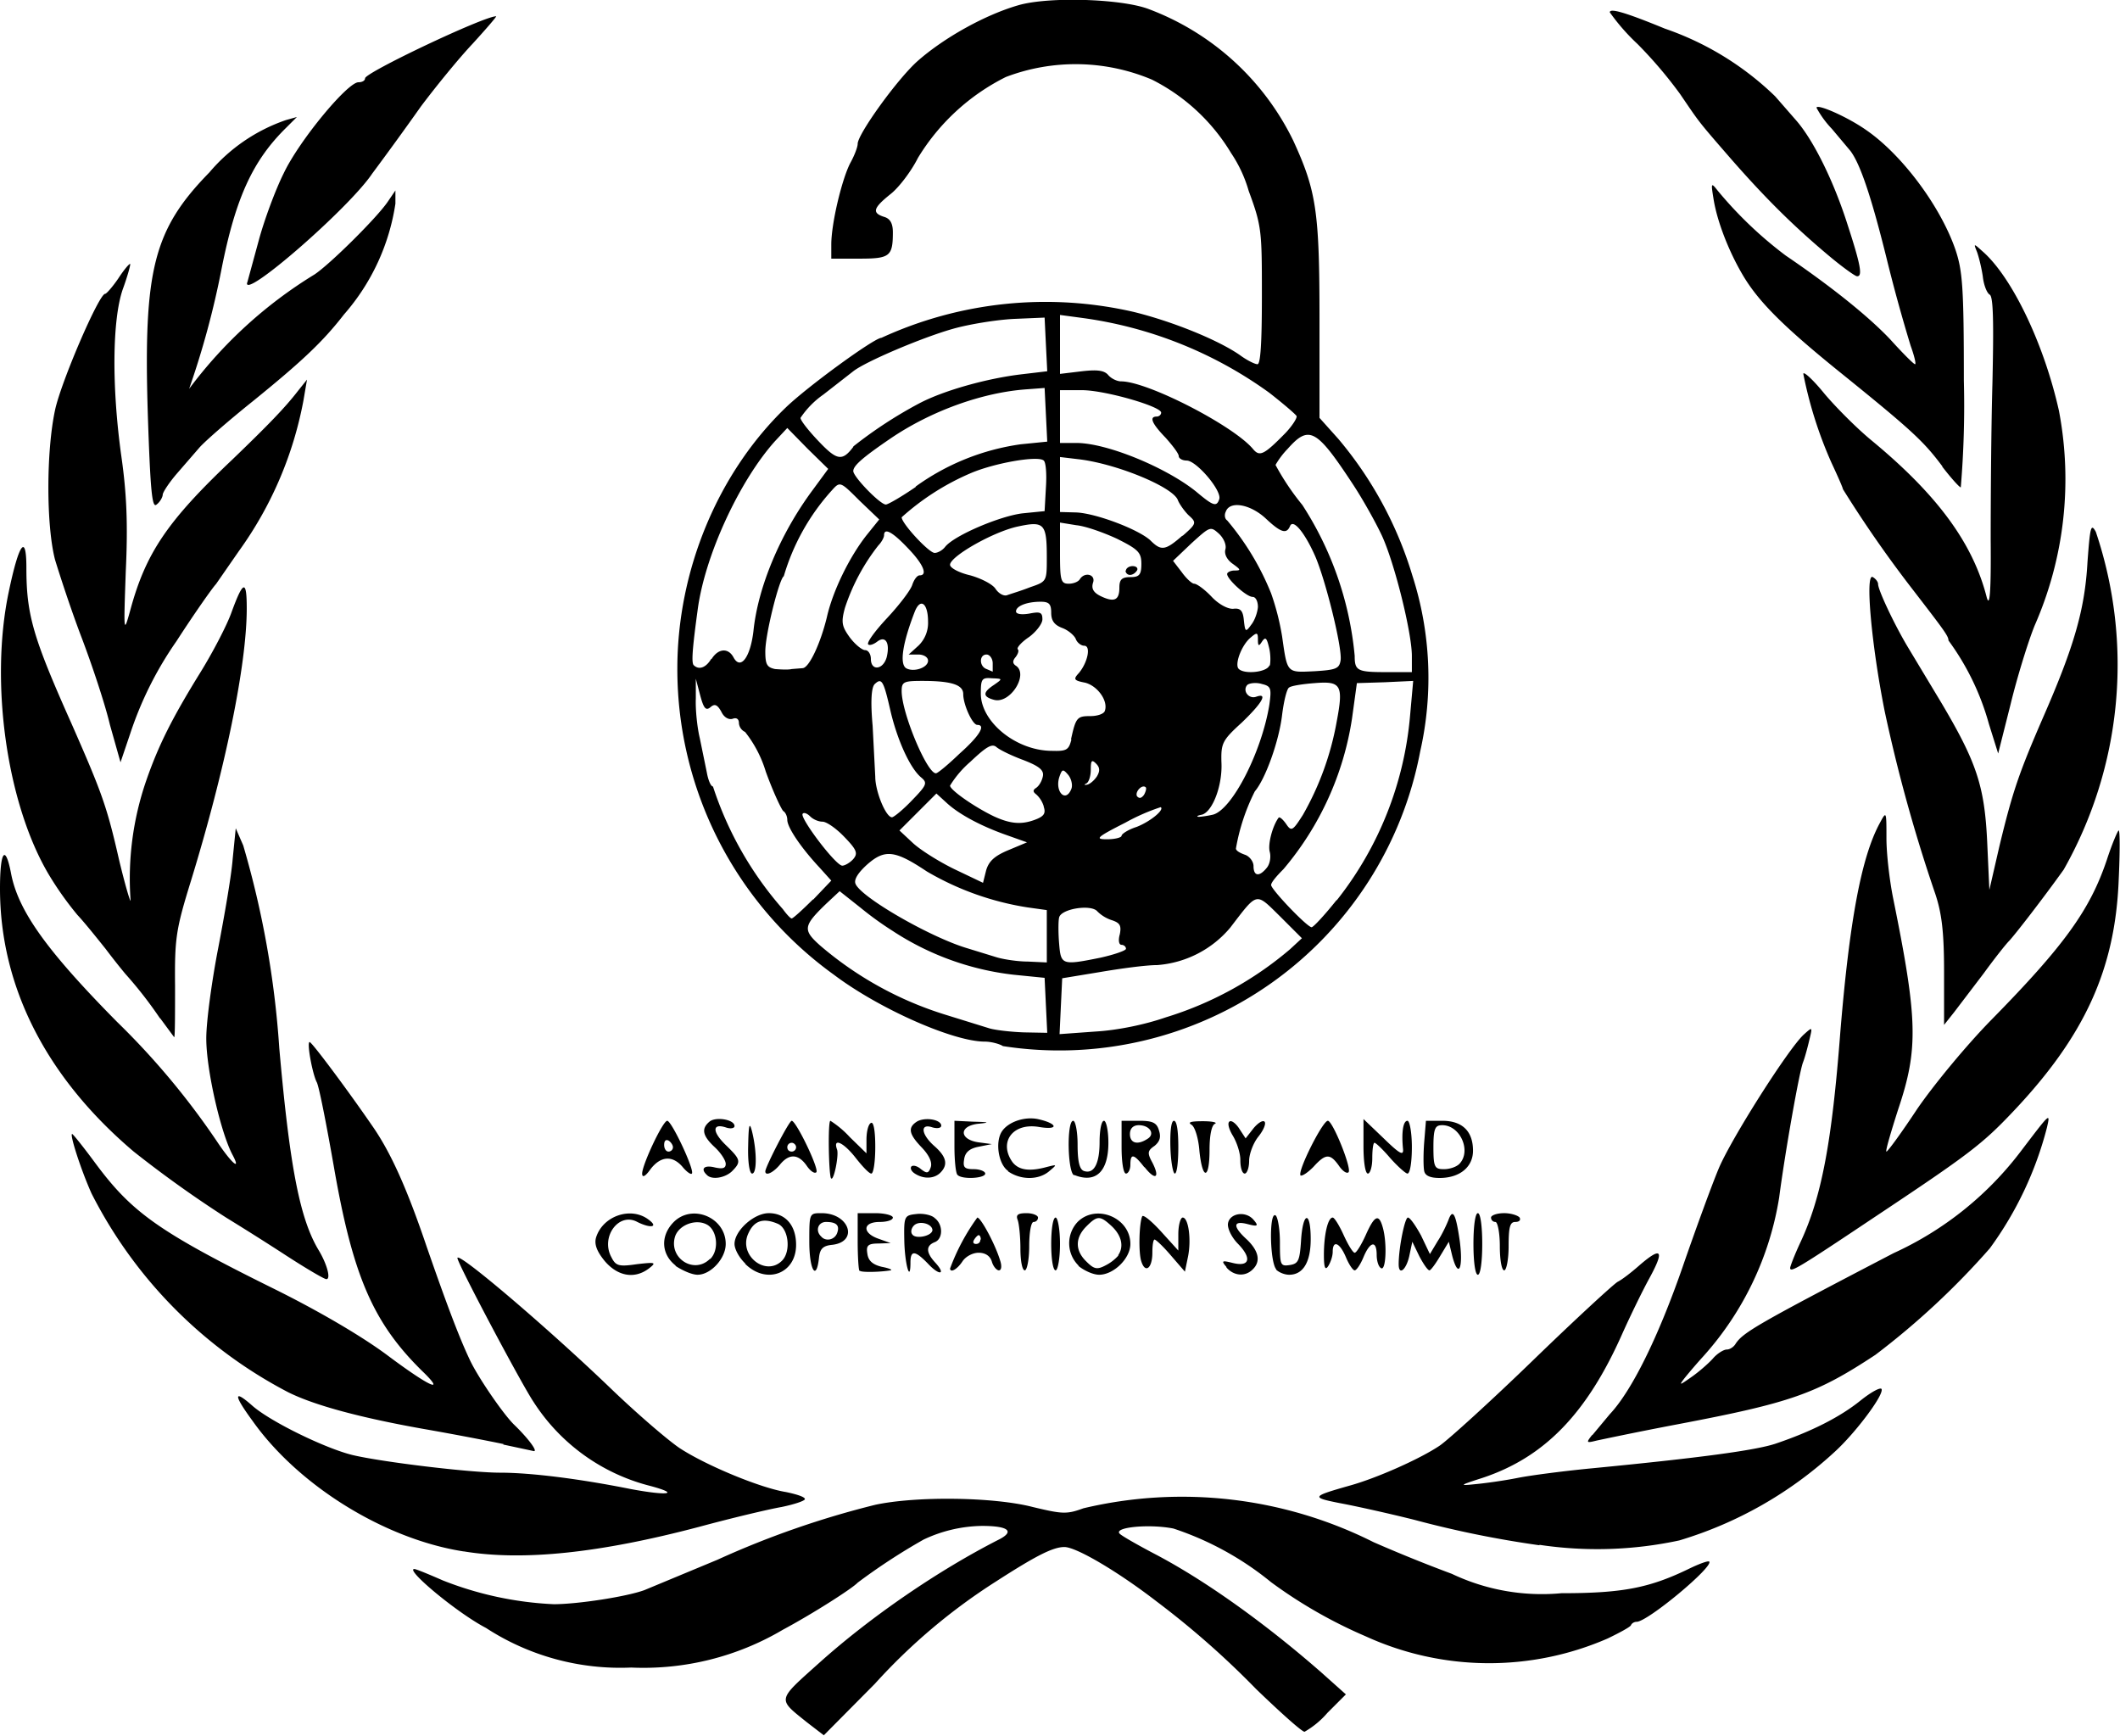<svg xmlns="http://www.w3.org/2000/svg" width="482" height="394.6">
  <path d="M183.4 391.5c-6.7-5.4-6.8-4.8 2.9-13.5 11.6-10.4 27-21 41-28.1 3.4-1.8 1.9-3-4-3A32 32 0 0 0 210 350a139 139 0 0 0-15 9.8c-1.2 1.3-10.1 7-17 10.7a62.3 62.3 0 0 1-34.5 8.6 56 56 0 0 1-33-9c-6.7-3.5-18.5-13.4-16.3-13.4.4 0 3.3 1.2 6.5 2.6a78.1 78.1 0 0 0 25.2 5.4c5.4 0 16.5-1.7 20.6-3.2l16.6-6.9a206 206 0 0 1 35.9-12.5c9.3-2 26.9-1.8 35.8.5 6.7 1.6 7.7 1.7 11.5.3a97 97 0 0 1 66 7.7 343 343 0 0 0 17.8 7.2 47.7 47.7 0 0 0 24.9 4.4c14 0 20.1-1.2 29.3-5.7 2.1-1 4-1.7 4.3-1.5 1.1 1.1-14 13.7-16.5 13.7-.5 0-1.1.3-1.3.8-.2.4-2.6 1.7-5.3 3a67.5 67.5 0 0 1-55-.5 108 108 0 0 1-21.5-12.3 69.5 69.5 0 0 0-22.2-12.2c-5.5-1.1-13.8-.3-12.2 1.2.5.5 4 2.5 7.8 4.5 11.5 6 25.2 15.8 38 27l5.6 5-4.2 4.2a19.8 19.8 0 0 1-5.2 4.3c-.6 0-5.5-4.4-11-9.7a197.2 197.2 0 0 0-22.6-19.9c-8.8-6.8-18.3-12.4-21-12.4-2.6 0-6.5 2-15.5 7.8a134.3 134.3 0 0 0-27.6 23.3l-11.6 11.7zm-78-38.8c-18-2.8-37.6-15-48-29.7-4.4-6-4.3-7.2 0-3.4 4.1 3.6 16.6 9.7 22.8 11.2 6.8 1.6 26.7 4 33.5 4 7 0 18.1 1.4 29.6 3.7 8.5 1.6 11.6 1.2 4.5-.7a44.5 44.5 0 0 1-26.5-19.1c-2.7-4-17.3-31.5-17.3-32.7 0-1.6 20.2 15.6 34.5 29.3 6 5.8 13.2 12 16 13.9 6.1 4 18.5 9.1 24.2 10 2.4.5 4.3 1.1 4.3 1.6 0 .4-2.4 1.2-5.3 1.8-2.9.5-11.3 2.5-18.7 4.5-22.7 6-40.1 7.8-53.5 5.6zm244.6-1.4a237 237 0 0 1-28.5-5.8c-6-1.5-13.7-3.2-17-3.8-6.5-1.3-6.3-1.5 2.5-4 6.1-1.7 16-6.1 20.4-9.1 2-1.4 11.5-10 21.2-19.4 9.6-9.3 18.3-17.3 19.2-17.8 1-.5 3.2-2.2 5-3.8 5-4.3 5.7-3.4 2.2 3-1.7 3.1-4.5 8.9-6.2 12.7-8 18-17.6 28-31.8 32.7-5.3 1.7-5.3 1.8-1.5 1.4 2.2-.2 6.5-.8 9.5-1.4 3-.6 10.7-1.6 17-2.2 24.8-2.4 37.2-4.1 41.7-5.6 8-2.7 14.6-6 19.3-9.8 2.5-2 4.6-3.1 4.8-2.6.5 1.4-6 10-10.6 14.2a90.2 90.2 0 0 1-35.4 20.2 88.8 88.8 0 0 1-31.8 1zm-235.5-23c-3.3-.7-11.6-2.3-18.5-3.5-14-2.5-24.5-5.3-30.5-8.3a104 104 0 0 1-44.7-45.2c-2.5-5.6-5-13.5-4.4-13.5.2 0 2.6 3 5.4 6.8C30 275.6 36 280 62.3 293c10.5 5.2 20.3 11 25.9 15.2 9.5 7.1 13.3 8.8 7.8 3.5-11.2-11-15.8-21.7-20.1-46.5-1.7-9.7-3.4-18.4-3.9-19.2-1-2-2.3-9.1-1.6-9.1.5 0 8.7 11 14.2 19 4.2 6 7.9 14.2 12.4 27.5 4.2 12.1 7.2 20.2 9.7 25.5 1.8 4 7.8 12.7 10.2 15 3 2.9 5.4 6 4.5 6l-7-1.5zm247.5-2l4-4.8c5-5.3 11-17.5 16.5-33.3 3-8.7 6.7-18.8 8.2-22.4 2.7-6.6 15.9-27.4 19.4-30.6 2-1.8 2-1.8 1.3 1.1-.4 1.7-1 4-1.5 5.3-.8 2.1-4 20-5.4 30.7a70.7 70.7 0 0 1-17.2 36 123 123 0 0 0-4.3 5c-1.3 1.7-1.2 1.7 1.5-.2 1.6-1.1 3.8-3 4.9-4.2 1-1.2 2.5-2.1 3.2-2.1.7 0 1.6-.6 2-1.3 1.7-2.6 5-4.5 35.9-20.6a75.7 75.7 0 0 0 28.9-23.1c6.7-8.8 6.8-9 6-5.5a80.4 80.4 0 0 1-13 27.5 176 176 0 0 1-26 24.2c-13.5 8.9-19.2 10.9-45 15.8a876 876 0 0 0-18.4 3.7c-2.4.6-2.4.5-1-1.3zM64.4 285a646 646 0 0 0-13-8.2 260.4 260.4 0 0 1-21-15C10.7 245.1 0 224.5 0 202c0-8.5 1.2-10.2 2.5-3.5 1.6 8.5 8 17.5 24.1 33.8a172.8 172.8 0 0 1 22.8 27.3c3.2 4.8 5.5 6.8 3.5 3-2.7-5-6-19.4-6-26.5 0-4 1.3-13.3 2.7-20.5 1.4-7.3 3-16.4 3.3-20.3l.7-7 1.7 3.9a214 214 0 0 1 8.2 46.1c2.4 27.2 4.7 38.9 9 46 1.8 3 2.8 6.5 1.7 6.5-.5 0-4.9-2.6-9.8-5.8zm73.1 1.7c-1.8-2.2-2.4-3.8-2-5.3 1.5-5 8-7.2 12-4.1 2.3 1.7.4 2-2.6.5-4.2-2.3-8.4 3.4-5.9 8 1 2 1.7 2.2 5.8 1.6 4.3-.5 4.5-.4 2.7 1-3.2 2.4-7 1.8-10-1.7zm16.1 1c-3.2-2.5-3.5-6.6-.6-9.7 4.2-4.5 12-1.3 12 4.8 0 3.3-3.4 7-6.4 7-1.3 0-3.5-1-5-2zm7.9-1.5c2-2 1.6-6.3-.6-7.7-2.6-1.6-6.8 0-7.5 2.9-1.2 4.8 4.5 8.3 8 4.8zm8 1.1c-1.4-1.3-2.5-3.3-2.5-4.5 0-3 4.4-7 7.8-7 3.8 0 6.2 2.8 6.2 7.2 0 6.6-6.8 9.1-11.6 4.3zm8.3-.7c2.1-2.1 1.5-7.4-1-8.4-3.3-1.4-5.4-.7-6.7 2.3-2.2 4.9 4 9.8 7.7 6.1zm17.6 2.3c-.2-.2-.4-3.3-.4-6.8v-6.3h4c2.2 0 4 .5 4 1 0 .6-1.4 1-3 1-3.9 0-4 2.5-.3 3.8l2.8 1-2.8.1c-2.4 0-2.8.5-2.5 2.3.2 1.6 1.2 2.5 3.3 3 1.6.3 2.5.7 2 .8-2.4.4-6.6.5-7 .1zm15.6-1.6c-2.9-3-4-3.2-4-.3 0 4.9-1.3.4-1.4-5-.1-5.5 0-5.7 2.7-6 1.5-.2 3.5.2 4.2.9 2 1.5 1.9 4.8 0 5.5-2 .8-2 2.3.1 4.6 2.6 2.8 1 3.1-1.6.3zm1-7.6c0-1.5-3-2.3-4.2-1.1-.6.6-.8 1.5-.4 2 .7 1.2 4.6.4 4.6-1zm33.2 8a7.1 7.1 0 0 1-.2-9.9c4.2-4.2 12-1 12 5 0 3.3-3.8 7-7.1 7-1.4 0-3.5-1-4.7-2zm9-2.3c1.4-2 .8-4.5-1.4-6.6-2.7-2.5-3.3-2.5-5.8 0-2.6 2.6-2.6 5.5 0 8 1.7 1.7 2.4 1.9 4.3.9a9.8 9.8 0 0 0 3-2.3zm24.7 2.7c-1.3-1.5-1.1-1.6 1.3-1 3.9 1 4.5-1 1.3-4.3-1.5-1.5-2.5-3.6-2.3-4.7.4-2.3 4-2.9 5.8-.8 1.2 1.4 1 1.6-1.3 1-3.4-.9-3.5.5-.2 3.5 2.7 2.6 3.2 5 1.3 6.8-1.7 1.7-4.3 1.5-6-.5zm11.3.5c-1.5-1.5-1.7-13.2-.2-12.3.5.3 1 3.1 1 6.1 0 5.2.1 5.5 2.2 5.2 2-.3 2.3-1 2.6-5.5.4-6.7 2.2-7 2.2-.4 0 5.2-1.7 8.1-4.9 8.1-1 0-2.3-.5-3-1.2zm44.8-5.8c0-4 .4-7 1-7s1 3 1 7-.4 7-1 7-1-3-1-7zm-151-.5c0-6.5 0-6.5 2.8-6.5 6.3 0 8.5 6.5 2.4 7.2-2.1.2-2.8.9-3 3-.6 5.4-2.2 2.7-2.2-3.7zm6.3-1.9c.7-1.8-.1-2.6-2.5-2.6-1.8 0-2.5 2-1.1 3.3 1 1.2 3 .8 3.6-.7zm25.7 8a48 48 0 0 1 6.2-11.6c.8 0 4.1 6.1 5.2 9.8.4 1.2.3 2.2-.3 2.2-.5 0-1.3-.9-1.6-2-.4-1.3-1.5-2-3-2-1.4 0-3 .9-3.7 2-1.2 1.8-2.8 2.7-2.8 1.5zm7-6.6c0-.5-.2-1-.5-1-.2 0-.7.5-1 1-.4.6-.2 1 .4 1 .6 0 1-.4 1-1zm9 2c0-2.6-.3-5.5-.6-6.4-.5-1.2 0-1.6 2-1.6 1.4 0 2.6.5 2.6 1 0 .6-.5 1-1 1-.6 0-1 2.5-1 5.5s-.5 5.5-1 5.5c-.6 0-1-2.2-1-5zm7-1c0-3.3.4-6 1-6 .5 0 1 2.7 1 6s-.5 6-1 6c-.6 0-1-2.7-1-6zm20.5 4c-.7-2-.5-8.8.2-10.3.3-.4 2.2 1.2 4.3 3.5l3.9 4.3v-3.7c0-2.1.5-3.8 1-3.8 1.3 0 2 5 1.2 8.9l-.7 3.4-3.2-3.7c-1.7-2-3.4-3.6-3.7-3.6-.3 0-.5 1.3-.5 3 0 3.5-1.6 4.8-2.5 2zm41.5-1.5c0-4.6.9-8.5 2-8.5.4 0 1.5 1.8 2.5 4s2.1 4 2.5 4c.4 0 1.5-1.8 2.5-4 2-4.5 3-5 3.9-1.7 1 3.6.7 9.9-.4 9.2-.6-.3-1-1.7-1-3 0-3.4-1.5-3.1-3 .5-.7 1.7-1.6 3-2 3-.4 0-1.3-1.3-2-3-1.4-3.3-3-4-3-1.2 0 1-.5 2.4-1 3.2-.7 1.1-1 .4-1-2.5zm17 2.1c0-3.7 1.4-10.6 2.1-10.6.5 0 1.8 1.9 3 4.1l2 4.2 1.8-3c1-1.5 2-3.7 2.4-4.7 1-2.8 1.7-1.5 2.6 4.8.8 6.2-.3 8.6-1.7 3.4l-.8-3.3-2 3.3c-1 1.7-2.1 3.2-2.4 3.2-.4 0-1.4-1.5-2.3-3.2l-1.6-3.3-.7 3.3c-.7 3.1-2.4 4.5-2.4 1.8zm23-4.1c0-3-.5-5.5-1-5.5a1 1 0 0 1-1-1c0-.5 1.3-1 3-1 1.5 0 3.1.5 3.5 1 .3.6-.1 1-1 1-1.2 0-1.5 1.2-1.5 5.5 0 3-.5 5.5-1 5.5-.6 0-1-2.5-1-5.5zm66 5c0-.4 1-3 2.4-6 4.8-10.3 7.1-22.8 9-47.5 2.1-25.5 4.8-40 9-47.7 1.5-2.8 1.5-2.7 1.5 3.5 0 3.5.7 9.5 1.5 13.5 5.6 27.6 5.8 34.3 1.2 48-1.7 5.3-3 9.7-2.7 9.7.3 0 3.5-4.4 7-9.7 3.7-5.4 11.2-14.5 16.9-20.3 16.6-16.9 22.4-25 26.2-36.3 1.2-3.7 2.5-6.7 2.7-6.7.3 0 .3 5 0 11.3-.8 20.2-7.7 35.4-24 52.6-7 7.4-10 9.7-31.5 24-17.8 11.9-19.2 12.7-19.2 11.5zm-261-21.5c0-2 4.7-12 5.7-12s6.3 11.3 5.6 12c-.2.3-1.2-.4-2.1-1.5-2.3-2.7-5-2.5-7.3.5-1.2 1.7-1.9 2-1.9 1zm7-6c0-.5-.5-1.2-1-1.5-.6-.3-1 0-1 1 0 .8.4 1.5 1 1.5.5 0 1-.4 1-1zm7.7 6.3c-1.5-1.4-.6-2.3 1.8-1.7 1.8.4 2.5.2 2.5-.8 0-.8-1.1-2.5-2.5-3.8-2.8-2.6-3.1-4.2-1.2-5.8 1.4-1.2 5.7-.5 5.7 1 0 .5-.9.7-2 .3-3.1-1-3.1 1 0 4 3.4 3.3 3.6 3.8 1.4 6-1.6 1.5-4.6 2-5.7.8zm28.2.7c-.5-1.4-.7-13-.1-13a22 22 0 0 1 4.4 3.7l3.8 3.7v-3.1c0-1.8.4-3.5 1-3.8.6-.4 1 1.7 1 5.4 0 3.4-.4 6.1-.9 6.1s-2-1.6-3.5-3.5c-2.7-3.5-5.3-4.8-4.3-2 .5 1.2-.8 7.7-1.4 6.5zm19.1-1c-.8-.5-1.1-1.2-.8-1.6.4-.4 1.4-.1 2.2.6 1.3 1 1.7 1 2.2-.4.4-1.1-.3-2.7-2-4.5-3-3.1-3.3-4.6-1-6 2-1 5.4-.3 5.4 1 0 .6-1 .7-2 .4-2.9-1-2.6 1.6.5 4.3 2.7 2.4 3.1 4.2 1.3 6-1.4 1.4-3.8 1.5-5.8.2zm9.7.3c-.4-.3-.7-3.3-.7-6.5v-5.8l4.2.2c3.8.1 4 .2 1 .5-4.3.6-4 3.6.3 4.2l3 .4-3 .6c-2.1.4-3.1 1.3-3.3 2.9-.3 1.8.1 2.2 2.2 2.2 1.4 0 2.6.5 2.6 1 0 1.1-5.3 1.4-6.3.3zm11.5-.9c-2.2-1.5-3-6.6-1.4-9 1.4-2.1 5-3.4 8.1-2.8 4.6 1 5 2.6.3 1.8-6-1-9.2 3.5-6 8 1.4 1.8 3.8 2.2 7.8 1.1 2.4-.6 2.4-.6.5 1-2.4 2-6.4 2-9.3 0zm15 1c-1.5-.7-1.7-12.4-.2-12.4.5 0 1 2.4 1 5.4 0 3.7.4 5.6 1.4 6 2.3.8 3.6-1.6 3.6-6.6 0-2.6.4-4.8 1-4.8.5 0 1 2.2 1 5 0 6.6-2.9 9.3-7.8 7.3zm16-1.8c-2.4-3.1-3.2-3.3-3.2-.6 0 1.1-.5 2-1 2-.6 0-1-2.7-1-6v-6h4c3 0 4 .4 4.5 2.2.5 1.5.2 2.5-1 3.5-1.6 1.1-1.7 1.6-.5 3.8 1.8 3.5.7 4.2-1.8 1zm.7-6.5c1.8-1.1.5-3.1-2-3.1-1.2 0-2 .7-2 2 0 2.1 1.7 2.6 4 1.1zm34.8 8.3c-.8-.8 5-12.4 6.2-12.4 1.1 0 5.5 10.9 4.7 11.7-.4.4-1.4-.3-2.2-1.5-2-2.8-3-2.8-5.8.3-1.3 1.3-2.6 2.2-3 1.9zm28.1-1c-.2-1-.2-3.9 0-6.5l.4-4.9h3.7c4.6 0 7 2.4 7 6.8 0 3.7-3 6.2-7.6 6.2-2.1 0-3.3-.5-3.5-1.6zm8-1.6c2.8-2.9.2-8.8-3.9-8.8-1.6 0-2 .7-2 5 0 4.6.3 5 2.4 5 1.3 0 2.8-.5 3.5-1.2zm-161.7-4c.1-5 .3-5.7.9-3.3 1.1 4.5 1.1 9.5 0 9.5-.6 0-1-2.7-.9-6.2zm3.9 5.7c0-1 5.4-11.5 6-11.5 1 0 6.3 11 5.6 11.7-.4.4-1.4-.3-2.2-1.5-1.9-2.7-4-2.8-6.1-.2-1.6 1.9-3.3 2.6-3.3 1.5zm7-5.5c0-.5-.5-1-1-1a1 1 0 0 0-1 1c0 .6.4 1 1 1 .5 0 1-.4 1-1zm85.1 0c-.1-3.7.2-6 .8-6 .7 0 1 2.5 1 6 0 3.3-.3 6-.8 6-.4 0-.9-2.7-1-6zm6.6.9c-.2-2.8-1-5.5-1.8-6-1-.6 0-.8 2.6-.8 2.2 0 3.4.3 2.7.6-.7.3-1.2 2.5-1.2 5.9 0 6.8-1.6 7-2.3.3zm9.3 2c0-1.6-.8-4-1.7-5.5-.8-1.3-1.3-2.8-.8-3.2.4-.4 1.4.3 2.2 1.5l1.5 2.3 1.8-2.3c1-1.2 2.1-1.9 2.5-1.5.4.4-.2 1.9-1.4 3.4s-2.1 4-2.1 5.5c0 1.6-.5 2.9-1 2.9-.6 0-1-1.4-1-3zm28-3.1v-6.2l4.6 4.4c3.6 3.5 4.5 4 4.4 2.5-.4-3.8 0-6.5 1-6.5.5 0 1 2.7 1 6s-.4 6-1 6c-.4 0-2.2-1.6-3.9-3.5-1.7-2-3.3-3.5-3.6-3.5-.3 0-.5 1.6-.5 3.5 0 2-.5 3.5-1 3.5-.6 0-1-2.7-1-6.2zm-82-22.8c-.8-.5-2.7-1-4.1-1-7.2 0-24.1-7.5-34.3-15.2A85.6 85.6 0 0 1 154 152c0-22.3 9.2-44.5 24.7-59.4 5-4.8 20.1-15.8 21.7-15.8a89.3 89.3 0 0 1 57.3-5.9c9 2.2 19.5 6.5 24.3 9.9 1.5 1.1 3.3 2 3.9 2 .7 0 1-5 1-15.4 0-14.8 0-15.9-3-24a30.3 30.3 0 0 0-4-8.6 44.1 44.1 0 0 0-18-16.7 44.6 44.6 0 0 0-33.2-.6 48.9 48.9 0 0 0-20 18.4c-1.5 3-4.3 6.7-6.2 8.2-4 3.2-4.3 4.3-1.5 5.2 1.4.4 2 1.5 2 3.5 0 5.5-.7 6-7.6 6H189v-3.2c0-4.8 2.4-14.8 4.3-18.5 1-1.8 1.7-3.7 1.7-4.4 0-2.2 9-14.7 13.6-18.8 6-5.3 15.3-10.5 22.9-12.7 6.8-2 23.2-1.5 29.5.8a60 60 0 0 1 33 29.9c5.3 11.5 6 16.2 6 40.7V95l4.3 4.8a87 87 0 0 1 16.8 31 75.8 75.8 0 0 1 1.8 40 83.5 83.5 0 0 1-95 67zm9.8-9.2l-.3-6.3-7-.7a63.1 63.1 0 0 1-27.6-10 74 74 0 0 1-7.2-5.2l-4.8-3.8-3 2.8c-5.3 5.1-5.4 6-1.5 9.5a80 80 0 0 0 28.6 15.8l10 3.1c1.4.4 4.9.8 7.8.9l5.3.1zm27.2 2.7a79.3 79.3 0 0 0 28.3-15.5l2.7-2.5-5-5c-5.6-5.5-5-5.6-11.3 2.6a24 24 0 0 1-16.6 8.5c-2.6 0-8.4.8-13.1 1.6l-8.5 1.4-.3 6.3-.3 6.4 8.3-.6c5-.3 11.2-1.6 15.8-3.2zm-27-18.4v-6l-4.3-.6a65 65 0 0 1-23-8.2c-7.2-4.8-9.5-5.1-13.5-1.6-2 1.8-3.1 3.4-2.7 4.4 1.1 3 17 12.2 25.5 14.7l6.5 2c1.6.5 4.9 1 7.2 1l4.3.2zm12.3 4.8c3.1-.7 5.7-1.6 5.7-2 0-.5-.5-.9-1-.9-.6 0-.8-1-.4-2.4.4-2 0-2.6-1.8-3.2a8.3 8.3 0 0 1-3.3-2c-1.4-1.7-8.3-.6-8.7 1.4-.2.8-.2 3.5 0 5.9.4 4.9.6 5 9.5 3.2zm53.6-13a78.4 78.4 0 0 0 16.7-42.1l.7-7.8-6.4.3-6.4.2-1.1 8a69 69 0 0 1-15.6 34.3c-1.5 1.5-2.8 3-2.8 3.6 0 1 8.1 9.5 9.2 9.6.4 0 3-2.8 5.7-6.2zm-119-.2l4.1-4.3-2.7-3c-4.2-4.5-7.3-9.1-7.3-10.8 0-.8-.4-1.7-.9-2-.4-.3-2.3-4.3-4-9a27.1 27.1 0 0 0-4.7-9 2.4 2.4 0 0 1-1.4-2c0-1-.6-1.3-1.4-1-.9.3-2-.3-2.6-1.6-.9-1.6-1.5-1.9-2.5-1-1 .8-1.5.3-2.3-2.7l-1-3.8v4.5c-.1 2.5.3 6.5.9 9l1.6 7.8c.3 1.7.9 3.2 1.4 3.2a79.5 79.5 0 0 0 15.9 27.9c.8 1.1 1.7 2.1 2 2.1.3 0 2.5-2 4.8-4.3zm44.3-11.2l4.3-1.8-4.5-1.6c-6-2.1-11-4.8-13.8-7.4l-2.3-2.1-4.2 4.2-4.2 4.2 3 2.8c1.7 1.6 6 4.3 9.5 6l6.5 3.1.7-2.8c.6-2.1 1.9-3.3 5-4.6zm58.8 4c.7-.8 1-2.4.7-3.6-.5-1.7.6-5.9 2-7.8.2-.3 1 .4 1.7 1.4 1.2 1.8 1.5 1.6 3.8-2a66 66 0 0 0 7.7-21.2c1.6-8.4 1-9.3-5-8.8-2.7.2-5.3.6-5.8 1-.5.2-1.2 3-1.6 6.2-.7 6-3.8 14.6-6.2 17.4a46.3 46.3 0 0 0-4.3 13c0 .5.9 1 2 1.4 1 .3 2 1.5 2 2.6 0 2.3 1.3 2.5 3 .4zm-94-2c1.1-1.3.8-2.1-2-5-1.9-2-4.1-3.5-5-3.5-.9 0-2.1-.5-2.8-1.2-.6-.6-1.4-1-1.7-.6-.8.8 7.5 11.8 9 11.8.6 0 1.8-.7 2.5-1.5zm61-5.3c0-.4 1.5-1.4 3.4-2 3.1-1.2 6.4-3.9 5.5-4.5a46 46 0 0 0-8 3.5c-6.7 3.4-7 3.8-4.2 3.8 1.8 0 3.3-.4 3.3-.8zm-17.7-6.7a6 6 0 0 0-1.7-2.7c-.8-.6-.8-1 0-1.5.7-.5 1.3-1.6 1.5-2.6.3-1.4-.8-2.3-4.4-3.7-2.7-1-5.4-2.3-6.2-3-1-.8-2.3 0-5.9 3.4a23.2 23.2 0 0 0-4.6 5.4c0 1 5.6 4.9 10 7 3.7 1.7 6.2 1.9 9.2.8 2.2-.8 2.6-1.5 2.1-3zm-30-1.3c3.4-3.5 3.6-4 2.2-5.2-2.5-2-5.4-8.3-7-15-1.6-7-2-7.8-3.6-6.3-.8.7-1 4-.5 9.5l.6 11.6c0 3.3 2.4 9.2 3.8 9.2.4 0 2.5-1.7 4.5-3.8zm68.5 3.2c4.4-1.2 11.1-14.4 12.8-25 .5-3.7.4-4.2-1.7-4.7-1.3-.4-2.8-.2-3.3.2-1.2 1.3.3 3.3 2 2.7 2.8-1 1.3 1.5-3.3 5.9-4.4 4-4.7 4.7-4.6 8.9.3 5.3-2 11.3-4.4 12-1 .2-1.4.4-.8.5.5 0 2-.2 3.3-.5zm-15.3-6.2c-.8-.8-2.5 1-2 2 .5.6 1 .5 1.6-.3.4-.7.6-1.5.4-1.7zm-16.9.3c.3-.8 0-2.2-.7-3.1-1.2-1.4-1.4-1.4-2 .3-1.2 3.4 1.4 6.2 2.7 2.8zm5.8-2.8c.7-1.2.7-2-.2-2.9-1-1-1.2-.7-1.2 1.4 0 1.5-.5 2.9-1 3.1-.6.3-.5.4.1.3.7-.1 1.7-1 2.3-1.9zm-31.2-5.2c4.5-4 6-6.5 4-6.5-1.1 0-3.2-4.6-3.2-7 0-2.1-2.6-3-9.3-3-4.2 0-4.7.2-4.7 2.3 0 5 5.8 18.8 7.8 18.7.4 0 2.8-2 5.4-4.5zm25.3-3.2c1.1-5 1.4-5.3 4.4-5.3 1.6 0 3.1-.5 3.3-1.2.8-2.3-1.7-5.7-4.5-6.4-2.6-.5-2.7-.8-1.4-2.2 2-2.4 2.8-6.2 1.2-6.2-.7 0-1.6-.7-1.9-1.5-.3-.8-1.7-2-3-2.5-1.9-.7-2.6-1.7-2.6-3.5 0-2-.5-2.5-2.4-2.5-3.2 0-5.6 1-5.6 2.2 0 .6 1.2.8 3 .5 2.5-.5 3-.3 3 1.3 0 1-1.4 2.8-3 4-1.8 1.2-2.9 2.5-2.6 2.8.3.3.1 1-.5 1.8-.7.8-.7 1.4 0 1.9 3.1 1.9-1.2 8.8-4.9 7.8-2.6-.7-2.6-1.7 0-3.4 2-1.4 2-1.4-.5-1.5-2.3-.2-2.5.2-2.5 3.5 0 6.4 8 13 16.2 13 3.3.1 3.8-.2 4.4-2.6zm-61-16.2c1.5-.1 4.1-5.8 5.5-11.6 1.3-5.8 5-13.5 9-18.6l2.9-3.6-4.5-4.3c-4.3-4.3-4.4-4.4-6.2-2.4a50 50 0 0 0-11 19.6c-1 .5-4.2 13.1-4.2 17.1 0 3 .4 3.6 2.2 4 1.3.1 3 .2 3.8 0l2.5-.2zm28.5-1.7c0-.8-1-1.4-2.2-1.4h-2.2l2.2-2a7.2 7.2 0 0 0 2.2-5.5c0-4.1-1.7-5.5-3-2.3-2.8 7.2-3.5 11.9-2 12.9 1.7 1 5-.1 5-1.7zm14.7.6c0-1.1-.7-2-1.4-2-1.7 0-1.7 2.7 0 3.3l1.4.6v-1.9zm63 .5c.2-.8.2-2.7-.2-4.2-.5-2.1-.8-2.4-1.6-1.2-.7 1.1-.9 1-.9-.5 0-1.6-.2-1.7-1.6-.5-2 1.6-3.6 5.7-2.9 7 1 1.5 6.5 1 7.1-.6zm16.1-1.2c.4-2.8-3.4-18.2-5.8-23.7-2.4-5.4-5-8.5-5.7-6.8-.8 1.9-2.1 1.5-5.6-1.8-3.5-3.2-8.1-4-9-1.5-.4.8-.2 1.7.3 2a60.7 60.7 0 0 1 10 16.6 57 57 0 0 1 2.5 9.8c1.2 8.4 1 8.2 7.3 7.9 5-.3 5.7-.6 6-2.5zm16.2-1c0-5.2-3.9-21-6.8-27.3-1.4-3-4.4-8.4-6.8-12-8.1-12.3-9.8-13.2-14.6-7.8a18.6 18.6 0 0 0-2.8 3.7 57 57 0 0 0 6.1 9.1 75.8 75.8 0 0 1 11.9 34.3c0 3.4.6 3.7 7.2 3.7h5.8zm-159.2.7c1.5-2.4 3.8-2.6 5-.3 1.6 2.9 3.8-.1 4.5-6 1-9.9 6-22 13.4-32l3.6-4.9-4.7-4.6-4.6-4.7-2.8 3c-8 8.9-16 26-17.6 38.5-1.2 8.8-1.4 11.8-.9 12.4 1.2 1.2 2.8.6 4-1.4zm39.8-.4c.8-3.3-.3-5-2.2-3.5-.8.6-1.7.9-2 .6-.4-.4 1.5-3 4.3-6s5.3-6.3 5.7-7.5c.4-1.2 1.1-2.2 1.7-2.2 1.9 0 .8-2.6-2.7-6.2-3.5-3.7-5.4-4.7-5.4-2.9 0 .5-.6 1.6-1.3 2.3a46.3 46.3 0 0 0-7.6 14.2c-.9 3.3-.7 4.2 1.1 6.7 1.2 1.6 2.8 2.9 3.5 2.9.7 0 1.3.9 1.3 2 0 2.8 2.8 2.5 3.6-.4zM286 138c0-1.3-.5-2.3-1.2-2.3-1.4 0-5.8-4-5.8-5.2 0-.4.8-.8 1.7-.8 1.5 0 1.4-.2-.4-1.5-1.3-.9-2-2.2-1.7-3.3.3-1-.4-2.6-1.5-3.6-1.9-1.7-2-1.6-6.2 2.2l-4.2 4 2 2.6c1 1.4 2.3 2.6 2.8 2.6.6 0 2.4 1.3 4 3s3.7 2.8 4.9 2.7c1.6-.2 2.2.4 2.4 2.6.3 2.7.4 2.8 1.7 1 .8-1 1.4-2.8 1.5-4zm-31.5-4.4c0-1.8.5-2.4 2.5-2.4s2.5-.5 2.5-3c0-2.6-.7-3.3-5.5-5.7-3-1.4-7.2-2.9-9.3-3.1l-3.7-.6v7c0 6.2.2 6.9 2 6.9 1 0 2.1-.4 2.5-1 1.1-1.8 3.7-1.1 3 .8-.4 1.3.1 2.2 1.7 3 3.1 1.5 4.3 1 4.3-1.9zm1.5-3.9c0-.5.7-1 1.5-1 .9 0 1.3.5 1 1-.4.6-1 1-1.6 1-.5 0-1-.4-1-1zm-21.8 3.8c3.8-1.3 3.8-1.3 3.8-6.8 0-7.7-.6-8.3-6.6-7-5.6 1.2-15.4 6.8-15.4 8.7 0 .7 2 1.8 4.6 2.4 2.5.7 5 2 5.7 3 .7 1.1 1.9 1.8 2.7 1.5.8-.3 3.2-1 5.2-1.8zm-19.3-9.2c2.1-2.6 12.5-7 17.6-7.6l5-.5.3-5.4c.2-3 0-5.7-.5-6.1-1.3-1.2-11.5.6-16.9 3a56.6 56.6 0 0 0-15.4 9.9c0 1.4 6.2 8.1 7.5 8.1.7 0 1.8-.6 2.4-1.4zm54-2.5c3.2-2.8 3.2-3 1.3-4.7-1-1-2.1-2.6-2.4-3.4-1.1-3-14-8.3-22.6-9.3l-4.2-.5v12.5l3.7.1c4.5.2 14 3.8 16.8 6.3 2.5 2.5 3.4 2.4 7.3-1zm-60.7-11.2a53.4 53.4 0 0 1 23.9-9.6l6-.6-.3-6.1-.3-6.1-4 .3c-10.2.7-22 5-31.2 11.3-6.3 4.3-8.3 6.1-8.3 7.3 0 1.3 6.1 7.6 7.4 7.6.5 0 3.6-1.8 6.8-4zm69 2.9c.7-1.9-5.2-8.8-7.4-8.8-1 0-1.8-.5-1.8-1 0-.6-1.4-2.4-3-4.2-3.1-3.2-3.8-4.8-2-4.8.5 0 1-.4 1-.9 0-1.4-12.8-5.1-18-5.1h-5v12h3.7c7 0 20.5 5.6 27.3 11.1 3.8 3.2 4.6 3.5 5.2 1.7zm-83.2-12a99 99 0 0 1 15-9.8c5.7-3 15.6-5.7 23.2-6.6l5.9-.7-.3-6-.3-6.2-7 .3c-3.9.2-10.2 1.2-14 2.3-7 2-19.7 7.4-22.5 9.6l-6.8 5.3A20 20 0 0 0 182 95c0 .6 1.9 3 4.2 5.4 4.1 4.3 5.3 4.5 7.8 1.2zm98.3-3.1c1.5-1.6 2.6-3.3 2.5-3.8-.2-.4-3-2.8-6.2-5.3a94 94 0 0 0-42.4-17l-5.2-.7v13.4l5-.6c3.5-.4 5.1-.2 6 .9.7.8 2 1.4 2.9 1.4 6 0 25.6 10.1 30 15.4 1.5 1.8 2.5 1.3 7.4-3.7zm-256 133a93.8 93.8 0 0 0-7.8-10 157 157 0 0 1-4.5-5.7c-2-2.5-4.8-6-6.4-7.7a74 74 0 0 1-6.4-9C1.6 183-2.4 155.3 2 134.5c2.3-11 4-13.4 4-5.4 0 10.7 1.5 15.8 10.3 35.5 6.9 15.7 8 18.7 10.8 31 1.2 5 2.4 9.2 2.6 9.2a68.2 68.2 0 0 1 3.5-27.2c2.8-8.1 5.9-14.3 12.4-24.8 2.9-4.7 6-10.7 7-13.5 2.7-7.4 3.5-7.6 3.5-1 0 12.9-4.9 36.6-12.7 62-3.4 11-3.7 13-3.6 23.8 0 6.4 0 11.7-.2 11.7l-3.1-4.2zM442 221c0-9-.5-13.3-2-17.8a360.1 360.1 0 0 1-11.5-41.5c-3-15-4.5-31.6-2.7-30.5.7.4 1.2 1.1 1.2 1.6 0 1.3 3.6 9 6.7 14.2l7.7 12.8c8 13.5 9.8 18.9 10.4 31.5l.5 11 2.3-10c3-12.4 4.4-16.5 10-29.4 7-16 9.4-24.4 10-35 .6-8.2.8-9 1.9-7a94.6 94.6 0 0 1-7.3 76.8c-4.8 6.7-11 14.7-12.4 16.2-.8.8-3.4 4.1-5.8 7.4l-6.7 8.8-2.3 2.9zM25 164.8c-1.1-4.7-4.1-13.7-6.5-20-2.4-6.3-5-14.3-6-17.6-2-7.8-2-24.5 0-33.9 1.3-6.3 10-26.5 11.4-26.5.3 0 1.7-1.6 3-3.5 1.3-2 2.5-3.4 2.7-3.3.1.2-.6 2.8-1.7 5.8-2.4 7-2.5 22.3-.3 38 1.2 8.4 1.5 15.4 1 26-.5 14.1-.5 14.4 1 9 3.5-13 8.4-20.3 23.2-34.3 8.1-7.8 12-11.8 15-15.7l2-2.5L69 91a85.2 85.2 0 0 1-14.7 34.3l-5.2 7.5c-.7.7-4.8 6.5-9 13a81 81 0 0 0-10.5 21l-2.2 6.5zm427.2-.2a58.2 58.2 0 0 0-9.2-19c0-1-.9-2.2-8.3-11.8a271.8 271.8 0 0 1-15.7-22.6c0-.3-1.2-3-2.6-6A94.7 94.7 0 0 1 410 85c0-.7 2.2 1.3 4.8 4.5 2.7 3.2 7.5 8 10.8 10.7 15 12.4 23 23.4 26.1 35.6.7 2.5 1-1.4.9-13 0-9 .1-25.2.4-35.8.3-13.6.2-19.5-.6-20-.7-.4-1.4-2.3-1.6-4.2-.3-2-.9-4.4-1.3-5.5-.8-2-.8-2 1.2-.2 6.7 5.8 14 21 17.4 36.2a82.7 82.7 0 0 1-5.5 48.9c-1.5 3.7-4 11.8-5.5 18l-2.8 11.1zM33.6 94c-1-32.7 1.3-41.8 14-54.8A39.6 39.6 0 0 1 65 27.3l2.5-.7-2.5 2.5C57.5 36.5 53.6 44.9 50.4 61A195.7 195.7 0 0 1 43 88.4a101.6 101.6 0 0 1 28.5-26c3.5-2.3 14.3-13 16.7-16.6l1.7-2.5v3a49.3 49.3 0 0 1-11.7 25.2c-4.8 6.2-9.6 10.7-20.7 19.7-5.5 4.4-11 9.2-12.2 10.6l-5.2 6c-1.7 2-3 4-3.1 4.6 0 .6-.6 1.7-1.4 2.3-1 .9-1.4-2.6-2-20.7zm408 12c-4.2-5.6-6.7-8-22.8-21-13.4-10.8-19.1-16.5-22.7-22.7-3.1-5.3-5.7-12-6.5-17-.6-3.7-.6-3.9.9-2A90.6 90.6 0 0 0 406 58.1c10.6 7.2 19 14 23.8 19.1 2.8 3.1 5.3 5.6 5.6 5.6.3 0-.2-2-1-4.2a373 373 0 0 1-5.5-20c-3.5-14.1-6-21.4-8.2-24.3l-4.2-5a22 22 0 0 1-3.5-4.8c0-1 6.9 2 11.2 5 8.2 5.6 17 17.4 20.4 27.3 1.6 4.8 1.9 8.5 1.9 29.7a223 223 0 0 1-.7 24.3c-.3 0-2.2-2.1-4.2-4.7zM56.2 64.3l2.7-9.9c1.2-4.4 3.7-11.2 5.6-15C68 32 79 18.7 81.5 18.7c.9 0 1.5-.4 1.5-.9 0-1.3 27-14.1 29.8-14.1.2 0-2.2 2.8-5.4 6.3-3.2 3.4-8.4 9.8-11.7 14.2a790.2 790.2 0 0 1-11.1 15.3C79.3 47.4 55 68.5 56.2 64.2zm359.8-6c-8-6.7-14.3-12.9-22.2-21.9-8-9.2-7.3-8.4-11.8-15a99.3 99.3 0 0 0-9.7-11.4 47 47 0 0 1-6.3-7.2c0-1 3.5 0 12.5 3.7a67.5 67.5 0 0 1 25.1 15.4l4.8 5.5c4 4.6 8.6 14 11.7 23.8 3 9.2 3.4 11.7 2.1 11.6-.4 0-3.2-2-6.2-4.5z"/>
</svg>
